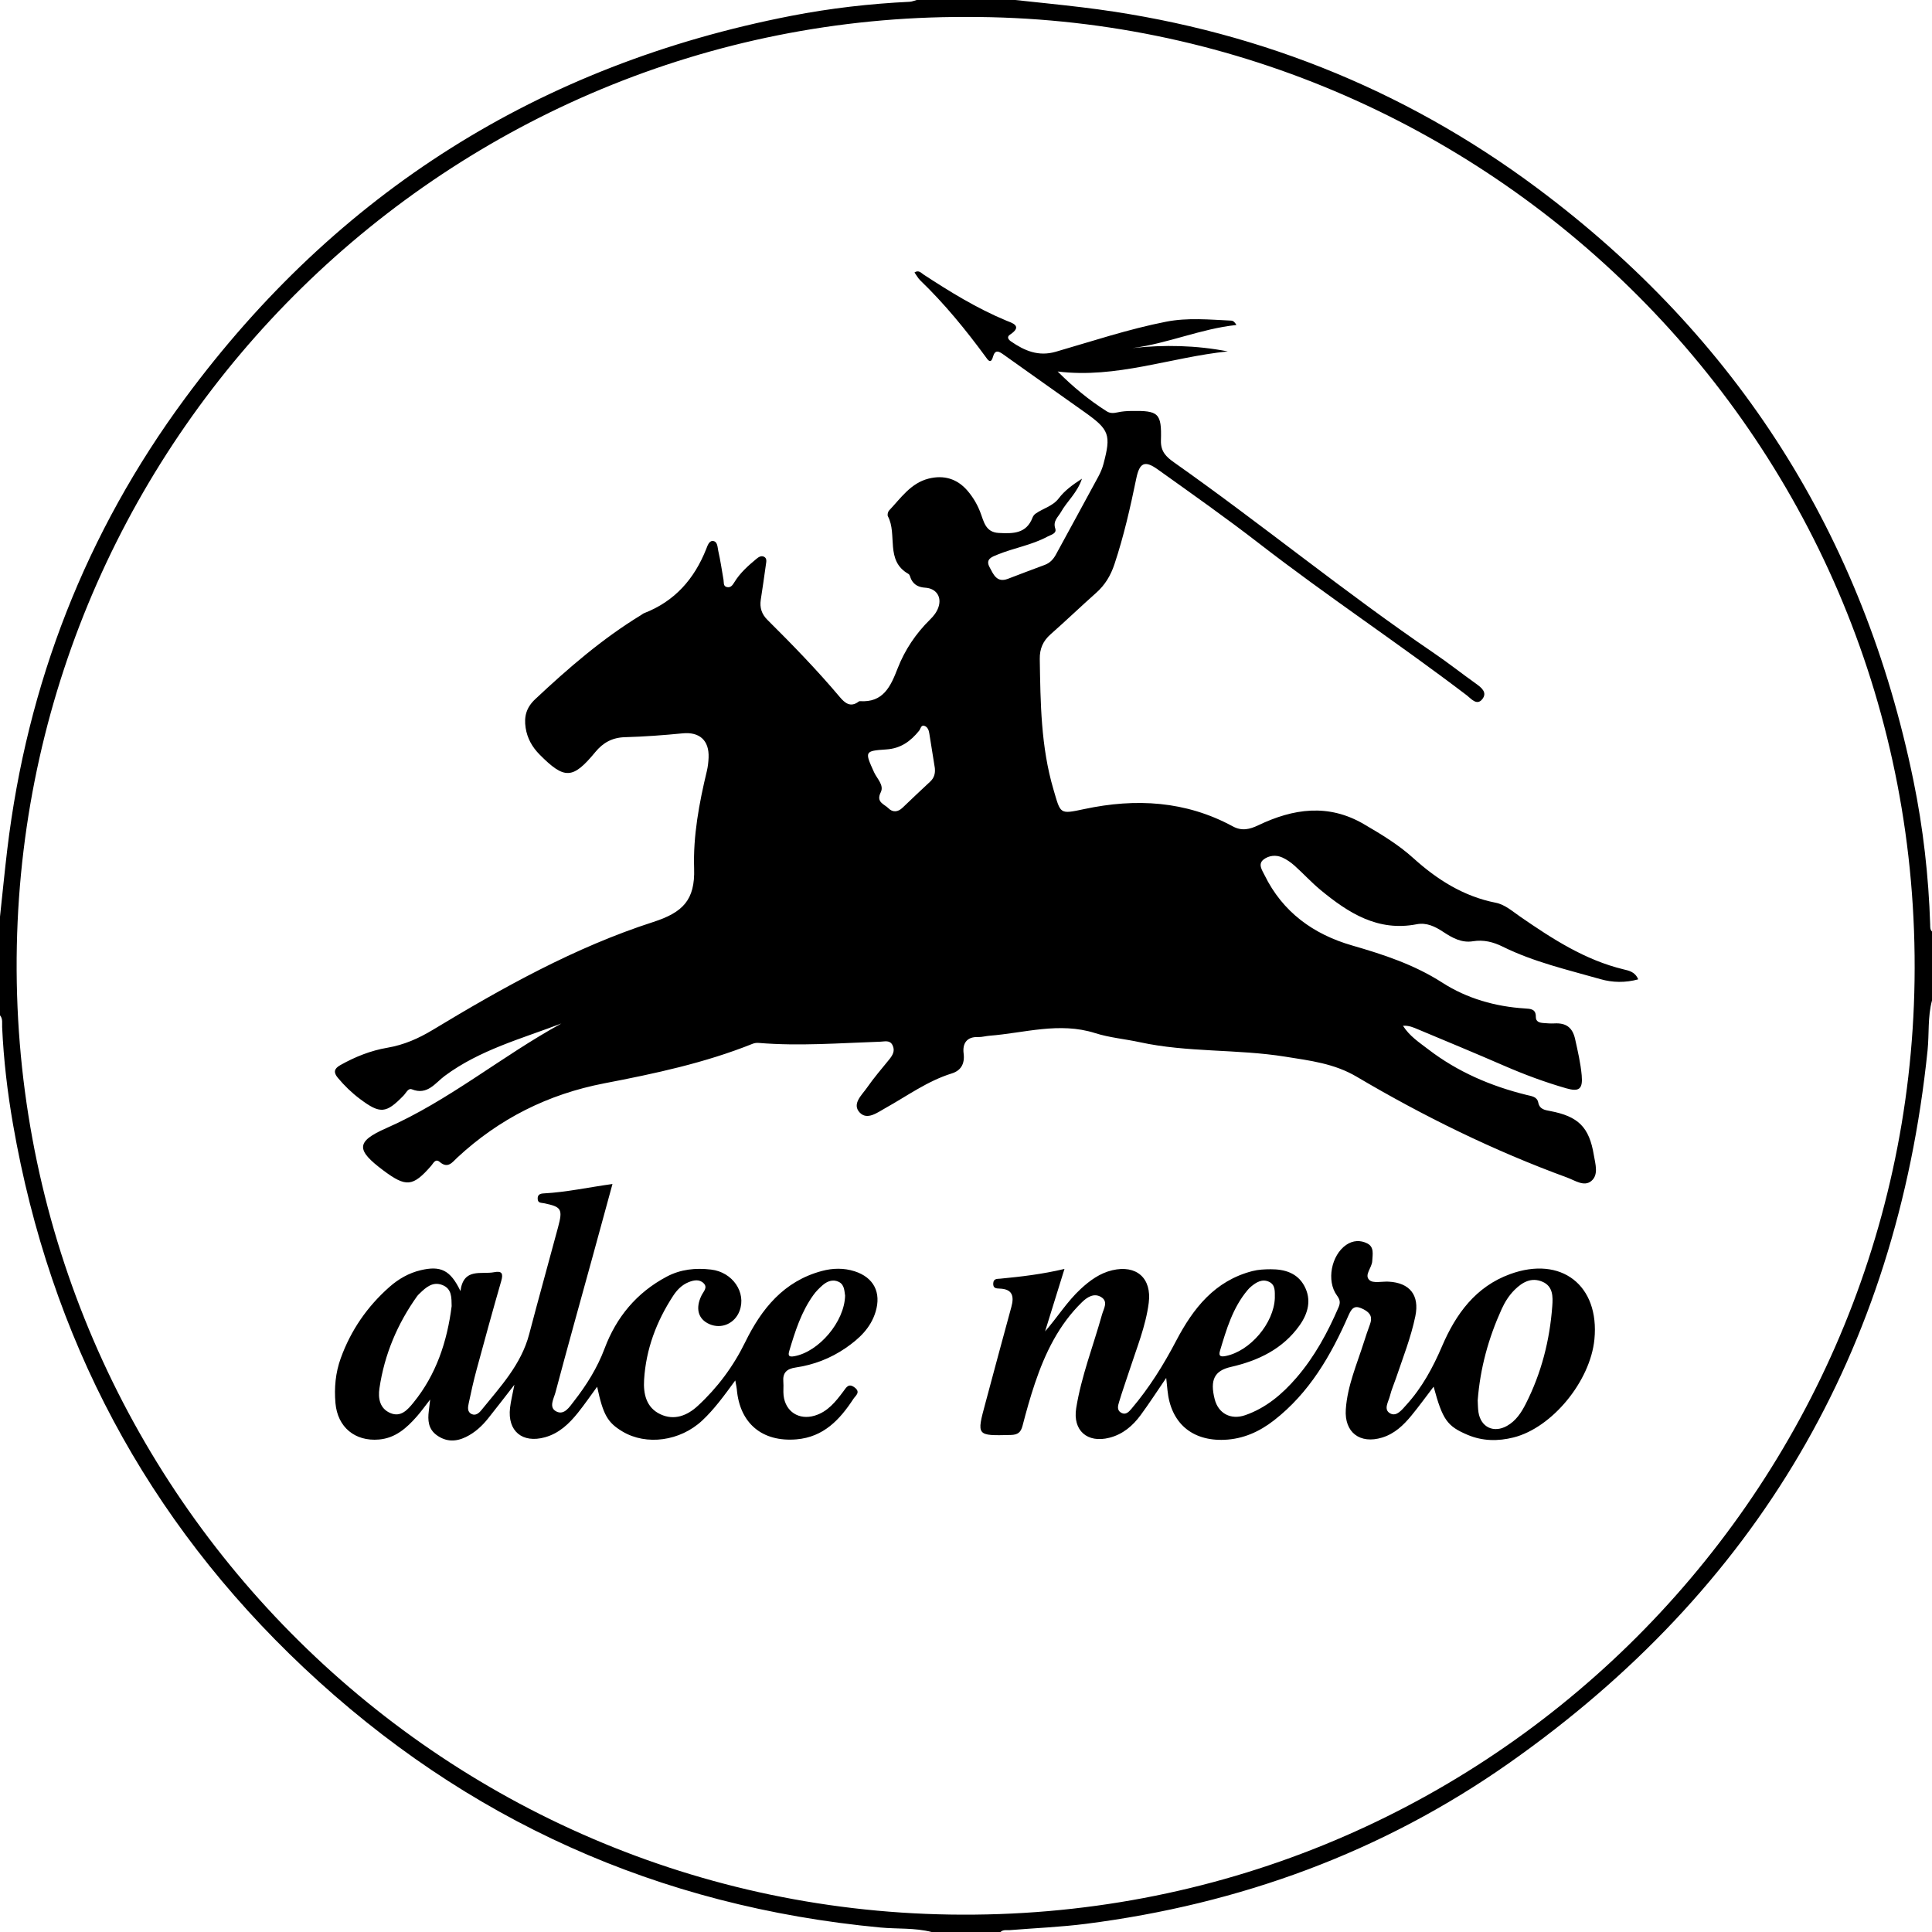 <?xml version="1.0" encoding="UTF-8"?>
<svg id="Livello_1" data-name="Livello 1" xmlns="http://www.w3.org/2000/svg" viewBox="0 0 784 784">
  <defs>
    <style>
      .cls-1 {
        fill: #000;
        stroke-width: 0px;
      }
    </style>
  </defs>
  <path class="cls-1" d="M473.23,559.18c-3.79,5.54-6.92,10.39-10.34,15.04-3.21,4.37-7.23,7.81-12.68,9.21-8.98,2.31-14.96-2.94-13.49-12.02,2.1-13.03,6.95-25.31,10.47-37.95.67-2.43,2.7-5.32-.44-7.17-2.86-1.68-5.61.12-7.65,2.1-9.43,9.17-14.98,20.67-19.12,32.92-1.91,5.67-3.53,11.45-5.03,17.24-.7,2.68-1.89,3.69-4.78,3.76-13.93.33-13.91.43-10.29-12.96,3.52-13,6.95-26.03,10.53-39.01,1.22-4.44.38-7.26-4.79-7.43-1.42-.05-2.67-.12-2.57-2.11.1-2.04,1.64-1.8,2.87-1.92,8.44-.81,16.85-1.78,26.04-3.95-2.76,8.9-5.32,17.12-7.87,25.34,5.03-5.73,8.95-12.14,14.49-17.25,3.73-3.44,7.74-6.36,12.74-7.55,9.86-2.33,16.12,3.21,14.83,13.24-1.22,9.47-4.88,18.29-7.8,27.3-1.39,4.27-2.91,8.5-4.2,12.8-.45,1.52-1.09,3.42.84,4.48,1.93,1.06,3.19-.48,4.22-1.69,7.14-8.41,12.95-17.73,18.05-27.47,6.94-13.25,15.69-24.39,31-28.34,2.38-.61,4.94-.72,7.41-.73,5.61-.02,10.74,1.48,13.6,6.73,3.04,5.6,1.57,11.13-1.87,15.99-6.82,9.64-16.78,14.38-27.95,16.93-6.62,1.51-8.54,5.24-6.53,13.1,1.47,5.74,6.51,8.51,12.4,6.46,8.42-2.92,15.04-8.55,20.74-15.15,7.35-8.51,12.67-18.31,17.11-28.6.83-1.92.62-3.09-.66-4.84-4.34-5.94-2.27-16.36,3.78-20.51,2.73-1.87,5.77-2,8.54-.59,2.92,1.48,2.14,4.51,2.02,7.17-.12,2.72-3.4,5.67-1.13,7.72,1.52,1.38,5.09.49,7.74.62,8.62.45,12.64,5.47,10.88,14.03-1.79,8.65-5.06,16.88-7.88,25.23-.8,2.36-1.83,4.66-2.42,7.08-.59,2.42-2.83,5.63.19,7.18,2.6,1.33,4.77-1.66,6.49-3.54,6.34-6.97,10.77-15.14,14.45-23.76,5.62-13.13,13.66-24.18,27.61-29.27,20.8-7.59,36.36,4.58,34.23,26.45-1.66,16.99-17.15,35.89-32.83,39.83-6.26,1.57-12.53,1.52-18.61-1.05-8.32-3.52-10.16-6.08-13.81-19.56-3.12,4.08-5.98,8.05-9.08,11.81-3.2,3.88-6.82,7.32-11.83,8.85-9,2.74-15.36-2.11-14.73-11.45.65-9.59,4.53-18.36,7.38-27.39.75-2.38,1.56-4.74,2.42-7.08,1.04-2.8.32-4.6-2.45-6.06-3.2-1.69-4.65-1.3-6.2,2.27-7.12,16.31-15.92,31.54-30.29,42.72-5.89,4.58-12.48,7.58-20.12,7.89-13.22.55-21.8-6.87-23.1-20.09-.13-1.3-.27-2.59-.51-4.96ZM599.65,568.37c.09,1.42.05,3.1.31,4.73.96,6.05,6.14,8.55,11.54,5.54,3.64-2.03,5.84-5.39,7.66-8.98,6.33-12.47,9.73-25.77,10.75-39.67.28-3.77.36-8.02-4.03-9.88-4.45-1.88-8.07.17-11.21,3.26-2.28,2.25-3.98,4.95-5.29,7.82-5.33,11.74-8.75,24.01-9.74,37.17ZM517.32,526.69c-.03-2.48.37-5.29-2.39-6.56-2.76-1.26-5.14.2-7.26,1.97-.51.42-.98.9-1.4,1.41-6.05,7.18-8.6,15.97-11.22,24.71-.64,2.14.32,2.45,2.37,2.04,9.89-1.99,19.53-13.31,19.91-23.57Z"/>
  <g>
    <path class="cls-1" d="M0,372c.98-9.07,1.86-18.16,2.94-27.22,8.07-67.35,31.91-128.67,72.17-183.18C136.84,78.03,219.02,26.26,321.11,6.42c15.85-3.08,31.9-4.92,48.05-5.7.95-.05,1.89-.47,2.83-.72,13.33,0,26.67,0,40,0,9.05.98,18.11,1.88,27.15,2.97,68.02,8.21,129.83,32.48,184.7,73.4,81.3,60.65,132.23,140.95,152.63,240.4,3.95,19.26,6.16,38.76,6.79,58.43.03.98-.08,2.02.74,2.8v28c-1.79,6.64-1.11,13.5-1.8,20.25-12.61,122.2-69.46,218.6-169.71,289.12-51.55,36.27-109.34,57.34-171.85,65.32-10.22,1.31-20.56,1.71-30.84,2.55-1.29.1-2.69-.3-3.8.76h-28c-6.81-1.76-13.83-1.17-20.74-1.82-90-8.48-168.15-43.48-233.91-105.37-63.9-60.14-102.96-133.93-118.03-220.36-2.29-13.11-3.85-26.34-4.45-39.66-.07-1.6.34-3.37-.88-4.79v-40ZM392.2,6.88C182.52,6.22,11.08,174.99,6.83,383.77c-4.36,213.95,166.08,389.87,378.68,393.15,215.47,3.33,388.35-168.59,391.41-378.97C780.11,178.94,602.78,6.35,392.2,6.88Z"/>
    <path class="cls-1" d="M227.86,415.31c-16.17,6.18-33.11,10.7-47.37,21.27-3.89,2.88-7.01,7.99-13.36,5.46-1.5-.6-2.37,1.52-3.39,2.56-7.1,7.31-9.45,7.5-17.65,1.37-3.35-2.51-6.34-5.4-9.01-8.61-1.76-2.12-1.61-3.66,1.01-5.13,6.01-3.38,12.34-5.91,19.1-7.06,6.7-1.14,12.66-3.76,18.43-7.25,28.53-17.24,57.67-33.51,89.47-43.78,11.91-3.85,17.01-8.83,16.58-21.71-.44-13.22,2.04-26.51,5.16-39.51.43-1.77.63-3.62.71-5.44.3-7.06-3.7-10.56-10.55-9.89-7.78.77-15.6,1.34-23.41,1.56-5.12.14-8.86,2.22-12,6.03-9.17,11.12-12.52,11.19-22.61,1.02-3.06-3.09-5.02-6.63-5.67-10.85-.69-4.48.21-8.18,3.88-11.62,13.39-12.56,27.2-24.53,42.93-34.12.43-.26.81-.61,1.27-.79,12.41-4.8,20.37-13.86,25.19-26.02.52-1.3,1.15-3.38,2.68-3.27,1.99.14,1.88,2.52,2.21,3.98.9,3.89,1.44,7.85,2.14,11.78.19,1.09-.18,2.55,1.31,2.93,1.61.42,2.42-.85,3.11-1.98,2.3-3.76,5.53-6.63,8.86-9.4.89-.74,1.98-1.51,3.16-.91,1.3.66.9,2.09.76,3.16-.62,4.78-1.39,9.54-2.09,14.32-.46,3.16.35,5.79,2.71,8.13,10.17,10.1,20.15,20.37,29.39,31.34,2.02,2.4,4.33,4.34,7.62,1.83.13-.1.31-.19.46-.18,9.54.66,12.51-5.95,15.36-13.28,2.91-7.49,7.38-14.16,13.17-19.85,1.45-1.42,2.69-3,3.36-4.91,1.51-4.29-.87-7.74-5.36-8.01-2.45-.15-4.51-1.05-5.67-3.4-.37-.75-.52-1.86-1.12-2.19-9.53-5.4-4.38-16.01-8.32-23.38-.3-.56,0-1.83.47-2.34,4.76-5.04,8.8-11.13,16.04-12.95,6.11-1.53,11.53-.04,15.79,4.92,2.2,2.56,3.88,5.41,5.11,8.52,1.51,3.8,2.04,8.33,7.58,8.61,5.68.29,11.18.39,13.7-6.24.23-.6.68-1.2,1.2-1.57,3.07-2.19,6.99-3.01,9.45-6.25,2.31-3.05,5.37-5.34,9.41-7.96-1.95,5.81-6.08,9.16-8.52,13.52-1.15,2.06-3.35,3.62-2.32,6.7.68,2.06-1.75,2.52-3.12,3.26-6.34,3.44-13.52,4.58-20.15,7.26-2.35.95-5.21,1.83-3.38,5.19,1.51,2.77,2.85,6.43,7.38,4.72,4.98-1.88,9.93-3.82,14.93-5.64,2.2-.8,3.57-2.32,4.64-4.29,5.72-10.52,11.48-21.02,17.17-31.56.86-1.6,1.61-3.32,2.07-5.07,3.17-11.91,2.43-13.95-7.55-21.05-10.99-7.82-22.03-15.56-32.99-23.41-1.99-1.43-3.44-2.1-4.3.97-.89,3.15-2.17,1.03-2.91.01-8.09-11.02-16.71-21.59-26.58-31.09-.92-.89-1.54-2.1-2.34-3.21,1.75-1.13,2.74.23,3.68.84,10.74,7.02,21.62,13.73,33.52,18.68,2.22.92,6.98,2.14,1.57,5.71-1.42.94-.7,2,.4,2.76,5.49,3.79,11.12,6.22,18.16,4.19,14.85-4.3,29.54-9.2,44.76-12.19,8.8-1.73,17.57-.85,26.36-.45.89.04,1.51.57,2.19,1.78-14.51,1.53-27.82,7.52-42.21,9.37,13.03-1.43,25.87-1.13,38.71,1.35-23.03,2.34-45.23,11.11-69.04,8.15,6.18,6.21,12.73,11.62,19.95,16.18,1.33.84,2.78.76,4.33.41,1.77-.4,3.63-.54,5.45-.57,11.23-.2,12.51.8,12.18,11.98-.13,4.51,2.19,6.68,5.24,8.83,35.66,25.14,69.42,52.88,105.52,77.43,5.78,3.93,11.27,8.29,16.97,12.34,2.32,1.65,4.84,3.63,2.68,6.36-2.23,2.82-4.56-.23-6.28-1.54-27.7-21.09-56.76-40.32-84.3-61.64-13.42-10.39-27.32-20.18-41.14-30.05-5.26-3.76-7.37-2.76-8.7,3.7-2.42,11.74-5.06,23.4-8.86,34.79-1.52,4.57-3.8,8.39-7.4,11.59-6.23,5.53-12.23,11.3-18.48,16.81-3.11,2.74-4.48,5.88-4.42,10.06.29,17.82.44,35.57,5.56,52.94,2.96,10.03,2.34,10.11,12.58,7.93,20.83-4.43,41.07-3.32,60.17,7.03,3.7,2.01,6.89,1.22,10.39-.45,14.18-6.77,28.4-8.88,42.85-.43,7.05,4.12,13.94,8.26,20.08,13.81,9.59,8.67,20.34,15.5,33.4,18.07,3.75.74,6.78,3.48,9.93,5.65,13.05,9,26.27,17.61,42,21.4,2.08.5,4.61.96,5.89,4.04-5.25,1.43-10.4,1.32-15.28-.07-13.42-3.83-27.09-6.96-39.71-13.2-3.84-1.9-7.77-2.89-12.06-2.19-4.64.76-8.44-1.4-12.08-3.8-3.29-2.17-6.75-3.88-10.76-3.1-15.76,3.07-27.7-4.57-38.99-13.88-3.72-3.07-6.98-6.67-10.58-9.89-1.47-1.31-3.16-2.5-4.95-3.31-2.57-1.17-5.45-.84-7.58.78-2.49,1.89-.57,4.46.35,6.35,7.35,15.01,19.83,24.02,35.47,28.54,12.83,3.71,25.24,7.76,36.69,15.12,9.97,6.41,21.49,9.71,33.52,10.46,2.29.14,4.46.21,4.41,3.37-.03,2.04,1.46,2.41,3.03,2.54,1.49.12,3,.24,4.49.16,4.66-.27,7.37,1.56,8.43,6.38,1.08,4.88,2.22,9.74,2.67,14.71.49,5.5-1.01,6.76-6.22,5.26-8.64-2.48-17.05-5.6-25.3-9.19-11.59-5.05-23.28-9.87-34.94-14.76-1.81-.76-3.63-1.61-6.07-1.44,2.68,4.23,6.6,6.75,10.19,9.51,11.92,9.16,25.45,14.98,40,18.56,1.94.48,4.22.66,4.7,3.06.57,2.81,2.72,3.06,4.81,3.46,11.42,2.17,15.88,6.49,17.76,17.93.58,3.51,2.02,7.91-1.01,10.45-2.95,2.47-6.61-.2-9.84-1.38-29.78-10.89-58.15-24.82-85.4-40.92-9.12-5.39-18.91-6.52-28.96-8.13-19.6-3.15-39.62-1.64-59.08-5.88-6.01-1.31-12.25-1.82-18.08-3.68-14.54-4.63-28.69-.04-42.99,1.07-1.49.12-2.98.58-4.46.52-4.75-.19-6.43,2.72-5.93,6.64.55,4.31-1.16,7-4.83,8.14-9.86,3.07-18.08,9.13-26.93,14.06-3.22,1.79-7.41,5.07-10.45,1.75-3.19-3.48.91-7.03,2.99-10.02,2.75-3.96,5.91-7.63,8.96-11.38,1.44-1.77,2.56-3.58,1.41-5.89-1.08-2.17-3.19-1.47-4.9-1.41-16.46.56-32.92,1.86-49.4.5-.8-.07-1.68.04-2.42.33-19.41,7.79-39.76,12.13-60.17,16.05-22.88,4.4-42.74,14.37-59.76,30.19-1.97,1.83-3.75,4.6-7.08,1.74-1.77-1.52-2.56.49-3.47,1.54-7.45,8.54-10.18,8.8-19.44,1.88-11.02-8.24-11.26-11.66,1.19-17.13,25.49-11.2,46.81-29.21,71.11-42.5ZM379.37,311.76c-.76-4.75-1.54-9.5-2.28-14.26-.19-1.22-.67-2.38-1.74-2.86-1.63-.72-1.75,1.12-2.37,1.88-3.47,4.28-7.42,7.21-13.34,7.6-8.88.59-8.76.84-4.95,9.25,1.19,2.62,4.16,5.25,2.71,8.15-2.02,4.06,1.44,4.77,3.1,6.45,1.73,1.76,3.84,1.63,5.74-.19,3.71-3.56,7.45-7.09,11.22-10.6,1.62-1.5,2.11-3.31,1.9-5.43Z"/>
    <path class="cls-1" d="M298.35,560.21c-4.65,6.35-8.55,11.72-13.43,16.27-8.93,8.33-22.64,10.23-32.34,4.41-6.03-3.62-7.83-6.75-10.26-18.16-2.71,3.69-5.12,7.22-7.78,10.54-3.58,4.46-7.63,8.37-13.39,9.97-9.18,2.55-15.27-2.5-14.18-11.91.32-2.78,1.02-5.51,1.77-9.4-3.99,5.12-7.25,9.39-10.61,13.59-2.51,3.15-5.43,5.85-9.11,7.63-4.07,1.97-8.02,1.96-11.78-.75-3.46-2.5-3.71-6.06-3.23-9.86.15-1.14.27-2.28.55-4.62-2.24,2.87-3.72,4.96-5.41,6.87-4.14,4.7-8.68,8.78-15.35,9.36-9.75.85-16.82-5.02-17.67-14.76-.55-6.22.02-12.35,2.14-18.22,4.1-11.34,10.76-21,19.8-28.96,3.66-3.22,7.84-5.63,12.65-6.77,8.14-1.92,12.05-.04,16.13,8.46,1.27-9.61,8.42-6.63,13.7-7.65,3.07-.59,3.74.48,2.87,3.5-3.46,11.98-6.76,24.01-10.02,36.05-1.22,4.49-2.23,9.04-3.19,13.6-.34,1.59-.71,3.54,1.2,4.43,1.59.74,2.94-.38,3.89-1.55,7.71-9.53,16.21-18.53,19.45-30.92,3.79-14.48,7.84-28.89,11.71-43.36,1.98-7.38,1.39-8.29-5.77-9.74-1.12-.23-2.4-.01-2.5-1.72-.1-1.87,1.11-2.2,2.55-2.27,9.11-.49,18.03-2.46,27.8-3.81-2.77,10.13-5.37,19.7-8,29.26-5.07,18.44-10.23,36.85-15.14,55.33-.66,2.48-2.84,6.08.34,7.71,3.24,1.66,5.36-1.85,7.12-4.1,5.13-6.56,9.51-13.54,12.48-21.45,4.78-12.75,13.03-22.7,25.22-29.16,5.67-3.01,11.76-3.6,17.97-2.87,8.78,1.02,14.39,9.31,11.58,16.78-1.92,5.11-7.31,7.49-12.19,5.38-4.64-2-5.84-6.42-3.22-11.7.77-1.56,2.58-3.16.83-4.91-1.74-1.74-4.07-1.26-6.11-.43-2.7,1.09-4.71,3.15-6.27,5.55-6.77,10.36-11.02,21.66-11.78,34.04-.35,5.66.83,11.3,6.62,14.01,5.67,2.66,10.93.51,15.16-3.4,8-7.38,14.42-16,19.23-25.83,6.65-13.6,15.68-24.77,31.12-28.91,4.39-1.18,8.9-1.29,13.3.12,7.76,2.49,10.89,8.61,8.51,16.44-2,6.61-6.72,10.97-12.16,14.71-6.14,4.21-12.96,6.83-20.29,7.9-3.64.53-5.31,2.14-4.99,5.84.16,1.82-.1,3.67.1,5.48.74,6.6,6.23,10.13,12.63,8.21,5.28-1.59,8.49-5.65,11.6-9.81,1.22-1.63,2.13-3.52,4.64-1.59,2.51,1.92.3,3.32-.52,4.58-5.53,8.46-12.12,15.5-23.08,16.44-13.91,1.18-23.07-6.46-24.25-20.34-.07-.78-.27-1.56-.61-3.53ZM183.28,530.03c-.07-3.45.13-7.03-3.74-8.56-3.89-1.54-6.63.88-9.2,3.37-.36.35-.74.68-1.03,1.08-8.05,11.27-13.3,23.71-15.33,37.41-.61,4.09.1,8.3,4.51,10.12,4.24,1.75,6.98-1.45,9.24-4.22,9.3-11.41,13.72-24.83,15.55-39.21ZM342.94,525.78c-.32-1.93-.22-4.52-2.69-5.66-2.33-1.07-4.59-.19-6.43,1.41-1.37,1.19-2.68,2.5-3.73,3.96-4.92,6.82-7.42,14.72-9.79,22.66-.58,1.96-.26,2.62,2.09,2.19,9.89-1.82,20.28-13.93,20.55-24.56Z"/>
  </g>
</svg>